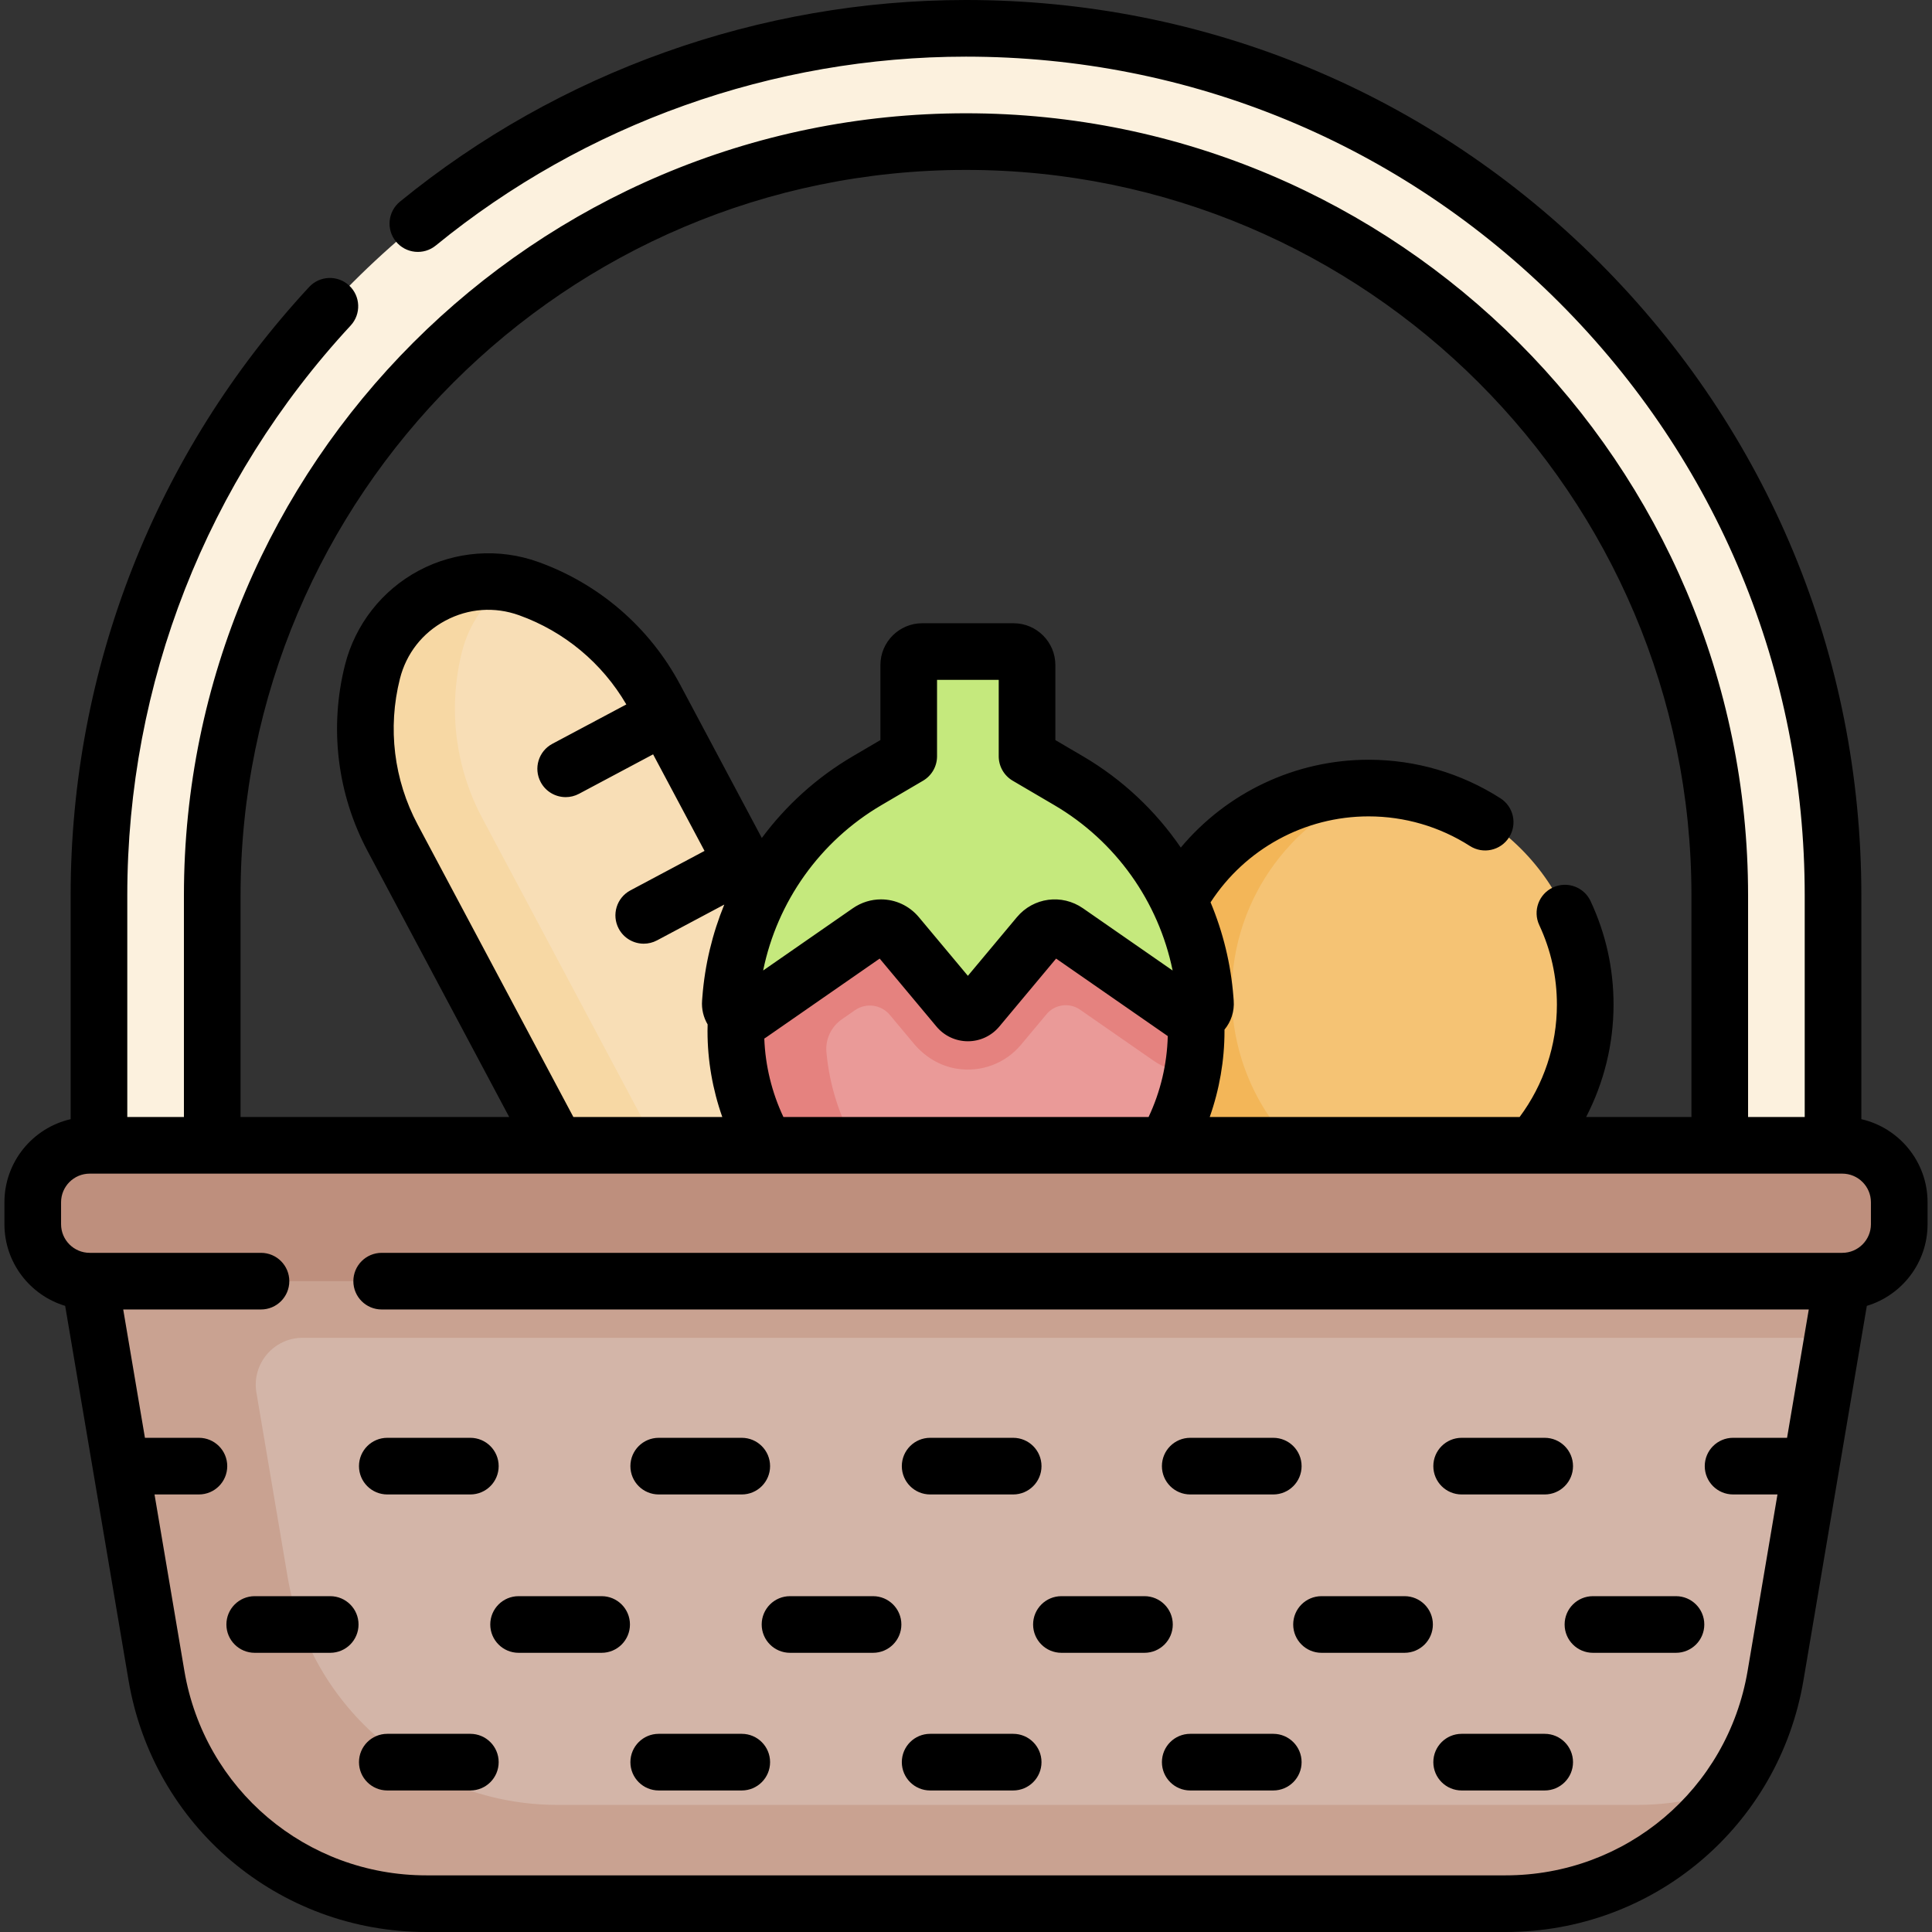 <svg id="Capa_1" enable-background="new 0 0 511.67 511.67" height="512" viewBox="0 0 511.67 511.67" width="512" xmlns="http://www.w3.org/2000/svg"><rect x="0" y="0" width="511.67" height="511.67" fill="#333333" stroke="none"/><g><g><circle cx="309.892" cy="301.217" fill="#f3b658" r="32.914"/><circle cx="361.761" cy="265.865" fill="#f5c374" r="58.07"/><path d="m326.218 263.245c0-25.826 16.877-47.721 40.19-55.266-1.531-.121-3.085-.183-4.647-.183-32.071 0-58.07 25.999-58.07 58.069 0 32.071 25.999 58.07 58.07 58.07 6.245 0 12.254-.997 17.891-2.821-29.902-2.365-53.434-27.361-53.434-57.869z" fill="#f3b658"/><g><g id="XMLID_226_"><g><path d="m201.255 236.934 55.08 98.14-59.89 53.22-49.1-84.97-43.35-81.41c-4.78-8.97-7.22-18.92-7.22-28.93 0-5.04.62-10.1 1.87-15.06 3.65-14.47 16.63-23.91 30.67-23.91 3.55 0 7.16.6 10.71 1.88 14.38 5.17 26.33 15.5 33.51 28.99z" fill="#f8deb6"/></g></g></g><path d="m171.047 298.035-43.35-81.41c-4.78-8.97-7.22-18.92-7.22-28.93 0-5.04.62-10.1 1.87-15.06 1.94-7.691 6.53-13.939 12.5-18.126-1.849-.331-3.699-.495-5.532-.495-14.04 0-27.02 9.44-30.67 23.91-1.25 4.96-1.87 10.02-1.87 15.06 0 10.01 2.44 19.96 7.22 28.93l43.35 81.41 49.1 84.97 17.68-15.711z" fill="#f7d8a4"/><path d="m316.651 269.078c.085 1.318.144 2.642.144 3.981 0 11.019-2.939 21.346-8.052 30.266l-18.03 26.539h-71.855l-15.93-26.539c-5.114-8.92-8.052-19.247-8.052-30.266 0-1.47.071-2.922.173-4.366l3.381-16.982 35.223-30.848h48.608l29.235 34.461z" fill="#ea9a98"/><g><g id="XMLID_225_"><g><path d="m485.455 303.324v26.54h-30v-26.54-66.2c0-110.07-89.55-199.62-199.62-199.62s-199.62 89.55-199.62 199.62v66.2 24.06h-30v-24.06-66.2c0-63.41 25.7-120.82 67.25-162.37s98.96-67.25 162.37-67.25c126.82 0 229.62 102.8 229.62 229.62z" fill="#fcf1de"/></g></g></g><path d="m23.759 339.302 17.678 104.462c5.902 34.878 36.113 60.406 71.487 60.406h285.822c35.374 0 65.584-25.527 71.487-60.406l17.678-104.462 3.886-24.386h-475.291z" fill="#d3b5a8"/><g><path d="m58.789 314.916h-1.678-40.605l7.253 24.386 17.678 104.462c5.902 34.878 36.113 60.406 71.487 60.406h285.822c24.057 0 45.717-11.793 58.976-30.319-7.613 2.703-15.778 4.159-24.246 4.159h-285.822c-35.374 0-65.585-25.527-71.487-60.406l-8.258-48.799c-1.284-7.585 4.562-14.504 12.255-14.504h405.208l2.538-15 3.886-24.386h-433.007z" fill="#c9a291"/><path d="m316.651 269.078-5.157-13.754-29.235-34.461h-24.869-23.739l-35.223 30.848-3.381 16.982c-.102 1.444-.173 2.896-.173 4.366 0 11.019 2.939 21.346 8.052 30.266l15.93 26.539h23.739l-15.93-26.539c-4.241-7.398-6.987-15.765-7.8-24.691-.312-3.421 1.289-6.74 4.112-8.699l3.449-2.394c2.936-2.038 6.942-1.498 9.234 1.245l6.363 7.614c2.884 3.451 6.86 5.899 11.299 6.621 6.53 1.061 12.95-1.389 17.085-6.335l6.755-8.083c2.205-2.638 6.059-3.158 8.883-1.197l19.422 13.481c3.054 2.119 6.621 3.26 10.311 3.288.666-3.6 1.016-7.322 1.016-11.115.001-1.34-.058-2.664-.143-3.982z" fill="#e5827f"/><path d="m487.911 339.302h-464.152c-8.33 0-15.084-6.753-15.084-15.084v-5.81c0-8.33 6.753-15.084 15.084-15.084h464.152c8.33 0 15.084 6.753 15.084 15.084v5.81c0 8.331-6.754 15.084-15.084 15.084z" fill="#be8f7d"/><path d="m258.897 267.067 16.167-19.345c1.856-2.221 5.101-2.658 7.479-1.008l31.478 21.85c2.312 1.605 5.45-.194 5.233-3l-.074-.956c-1.854-24.035-15.357-45.64-36.148-57.839l-11.03-6.472v-24.155c0-1.979-1.604-3.583-3.583-3.583h-24.17c-1.979 0-3.583 1.604-3.583 3.583v24.155l-11.03 6.472c-20.791 12.2-34.294 33.805-36.148 57.839l-.074.956c-.216 2.806 2.922 4.605 5.233 3l31.478-21.85c2.378-1.651 5.623-1.213 7.479 1.008l16.167 19.345c1.336 1.598 3.791 1.598 5.126 0z" fill="#c5e97d"/></g></g><g><path d="m492.96 296.401v-59.276c0-63.338-24.665-122.886-69.452-167.673-44.787-44.786-104.334-69.452-167.673-69.452-54.517 0-107.757 18.967-149.914 53.407-3.208 2.621-3.684 7.345-1.063 10.553 2.62 3.207 7.345 3.685 10.554 1.063 39.484-32.258 89.355-50.023 140.423-50.023 59.332 0 115.112 23.105 157.066 65.059 41.953 41.954 65.059 97.734 65.059 157.066v58.7h-15v-58.7c0-114.209-92.916-207.125-207.125-207.125s-207.125 92.916-207.125 207.125v58.7h-15v-58.7c0-56.142 21.01-109.737 59.158-150.913 2.814-3.039 2.634-7.784-.404-10.599-3.039-2.816-7.784-2.634-10.6.404-40.725 43.958-63.154 101.173-63.154 161.108v59.276c-10.029 2.3-17.535 11.291-17.535 22.008v5.81c0 10.194 6.791 18.828 16.085 21.627l16.782 99.17c6.535 38.622 39.71 66.654 78.882 66.654h285.822c39.172 0 72.347-28.032 78.882-66.654l16.782-99.17c9.294-2.798 16.085-11.432 16.085-21.627v-5.81c0-10.717-7.506-19.708-17.535-22.008zm-429.25-59.276c0-105.938 86.186-192.125 192.125-192.125s192.125 86.187 192.125 192.125v58.7h-27.888c4.726-9.137 7.259-19.331 7.259-29.747 0-9.561-2.046-18.787-6.081-27.423-1.754-3.754-6.22-5.373-9.97-3.62-3.753 1.753-5.373 6.217-3.62 9.97 3.1 6.633 4.671 13.723 4.671 21.073 0 10.738-3.492 21.173-9.875 29.747h-82.073c2.572-7.284 3.912-14.989 3.912-22.766 0-.121-.003-.247-.003-.369 1.749-2.116 2.662-4.835 2.441-7.707l-.074-.952c-.674-8.735-2.755-17.178-6.053-25.058 9.161-14.126 24.883-22.763 41.856-22.763 9.534 0 18.812 2.712 26.83 7.844 3.487 2.233 8.127 1.215 10.36-2.274 2.232-3.489 1.214-8.127-2.274-10.36-10.437-6.68-22.511-10.21-34.916-10.21-19.407 0-37.547 8.686-49.744 23.261-6.656-9.73-15.435-18.036-25.89-24.171l-7.325-4.298v-19.86c0-6.111-4.972-11.083-11.083-11.083h-24.17c-6.111 0-11.083 4.972-11.083 11.083v19.86l-7.325 4.298c-9.535 5.595-17.674 12.995-24.083 21.633l-21.606-40.574c-8.074-15.163-21.423-26.714-37.588-32.526-10.375-3.731-21.909-2.898-31.641 2.285-9.732 5.182-16.859 14.286-19.556 24.977-4.201 16.657-2.068 34.181 6.006 49.343l37.481 70.388h-71.145zm88.14 58.7-41.235-77.438c-6.32-11.869-7.99-25.585-4.701-38.625 1.687-6.691 5.971-12.162 12.061-15.405 6.091-3.244 13.022-3.745 19.516-1.409 11.987 4.31 21.99 12.656 28.384 23.614l-19.585 10.428c-3.656 1.947-5.041 6.489-3.095 10.145 1.349 2.533 3.943 3.977 6.627 3.977 1.188 0 2.396-.284 3.519-.881l19.627-10.451 13.619 25.575-19.627 10.451c-3.656 1.947-5.041 6.489-3.095 10.145 1.349 2.533 3.943 3.977 6.627 3.977 1.188 0 2.396-.284 3.519-.881l17.809-9.483c-3.156 7.711-5.15 15.95-5.807 24.466l-.074.961c-.175 2.275.37 4.454 1.468 6.319-.018.6-.03 1.185-.03 1.752 0 7.777 1.342 15.481 3.914 22.766h-39.441zm116.357-89.059 11.029 6.472c16.278 9.551 27.592 25.544 31.323 43.794l-23.74-16.479c-5.605-3.89-13.134-2.877-17.511 2.36l-12.974 15.524-12.974-15.525c-2.59-3.099-6.283-4.719-10.029-4.719-2.584 0-5.193.771-7.481 2.359l-23.74 16.478c3.73-18.248 15.044-34.242 31.323-43.794l11.029-6.472c2.295-1.347 3.704-3.808 3.704-6.469v-20.238h16.336v20.238c.001 2.663 1.41 5.124 3.705 6.471zm-60.729 89.059c-3.062-6.497-4.792-13.574-5.062-20.774.171-.105.342-.21.509-.326l30.046-20.854 15.047 18.007c2.065 2.471 5.097 3.888 8.317 3.888s6.252-1.417 8.317-3.888c0 0 0 0 0-.001l15.047-18.006 29.574 20.527c-.187 7.425-1.926 14.735-5.081 21.428h-96.714zm288.017 28.394c0 4.182-3.402 7.584-7.584 7.584h-386.827c-4.143 0-7.5 3.358-7.5 7.5s3.357 7.5 7.5 7.5h377.952l-5.751 33.987h-14.299c-4.143 0-7.5 3.358-7.5 7.5s3.357 7.5 7.5 7.5h11.76l-7.907 46.723c-5.311 31.381-32.266 54.157-64.093 54.157h-285.822c-31.827 0-58.782-22.776-64.093-54.157l-7.907-46.723h11.76c4.143 0 7.5-3.358 7.5-7.5s-3.357-7.5-7.5-7.5h-14.298l-5.751-33.987h36.487c4.143 0 7.5-3.358 7.5-7.5s-3.357-7.5-7.5-7.5h-45.363c-4.182 0-7.584-3.402-7.584-7.584v-5.81c0-4.182 3.402-7.584 7.584-7.584h464.152c4.182 0 7.584 3.402 7.584 7.584z"/><path d="m246.338 395.79h21.993c4.143 0 7.5-3.358 7.5-7.5s-3.357-7.5-7.5-7.5h-21.993c-4.143 0-7.5 3.358-7.5 7.5s3.357 7.5 7.5 7.5z"/><path d="m174.455 395.79h21.994c4.143 0 7.5-3.358 7.5-7.5s-3.357-7.5-7.5-7.5h-21.994c-4.143 0-7.5 3.358-7.5 7.5s3.357 7.5 7.5 7.5z"/><path d="m102.573 395.79h21.994c4.143 0 7.5-3.358 7.5-7.5s-3.357-7.5-7.5-7.5h-21.994c-4.143 0-7.5 3.358-7.5 7.5s3.358 7.5 7.5 7.5z"/><path d="m315.221 395.79h21.994c4.143 0 7.5-3.358 7.5-7.5s-3.357-7.5-7.5-7.5h-21.994c-4.143 0-7.5 3.358-7.5 7.5s3.357 7.5 7.5 7.5z"/><path d="m387.103 395.79h21.994c4.143 0 7.5-3.358 7.5-7.5s-3.357-7.5-7.5-7.5h-21.994c-4.143 0-7.5 3.358-7.5 7.5s3.357 7.5 7.5 7.5z"/><path d="m246.338 474.186h21.993c4.143 0 7.5-3.358 7.5-7.5s-3.357-7.5-7.5-7.5h-21.993c-4.143 0-7.5 3.358-7.5 7.5s3.357 7.5 7.5 7.5z"/><path d="m174.455 474.186h21.994c4.143 0 7.5-3.358 7.5-7.5s-3.357-7.5-7.5-7.5h-21.994c-4.143 0-7.5 3.358-7.5 7.5s3.357 7.5 7.5 7.5z"/><path d="m102.573 474.186h21.994c4.143 0 7.5-3.358 7.5-7.5s-3.357-7.5-7.5-7.5h-21.994c-4.143 0-7.5 3.358-7.5 7.5s3.358 7.5 7.5 7.5z"/><path d="m337.215 459.186h-21.994c-4.143 0-7.5 3.358-7.5 7.5s3.357 7.5 7.5 7.5h21.994c4.143 0 7.5-3.358 7.5-7.5s-3.358-7.5-7.5-7.5z"/><path d="m387.103 474.186h21.994c4.143 0 7.5-3.358 7.5-7.5s-3.357-7.5-7.5-7.5h-21.994c-4.143 0-7.5 3.358-7.5 7.5s3.357 7.5 7.5 7.5z"/><path d="m273.606 430.229c0 4.142 3.357 7.5 7.5 7.5h21.994c4.143 0 7.5-3.358 7.5-7.5s-3.357-7.5-7.5-7.5h-21.994c-4.142 0-7.5 3.358-7.5 7.5z"/><path d="m201.725 430.229c0 4.142 3.357 7.5 7.5 7.5h21.994c4.143 0 7.5-3.358 7.5-7.5s-3.357-7.5-7.5-7.5h-21.994c-4.143 0-7.5 3.358-7.5 7.5z"/><path d="m129.843 430.229c0 4.142 3.357 7.5 7.5 7.5h21.993c4.143 0 7.5-3.358 7.5-7.5s-3.357-7.5-7.5-7.5h-21.993c-4.143 0-7.5 3.358-7.5 7.5z"/><path d="m87.454 422.729h-19.994c-4.143 0-7.5 3.358-7.5 7.5s3.357 7.5 7.5 7.5h19.994c4.143 0 7.5-3.358 7.5-7.5s-3.357-7.5-7.5-7.5z"/><path d="m342.49 430.229c0 4.142 3.357 7.5 7.5 7.5h21.993c4.143 0 7.5-3.358 7.5-7.5s-3.357-7.5-7.5-7.5h-21.993c-4.142 0-7.5 3.358-7.5 7.5z"/><path d="m414.372 430.229c0 4.142 3.357 7.5 7.5 7.5h21.994c4.143 0 7.5-3.358 7.5-7.5s-3.357-7.5-7.5-7.5h-21.994c-4.143 0-7.5 3.358-7.5 7.5z"/></g></g></svg>